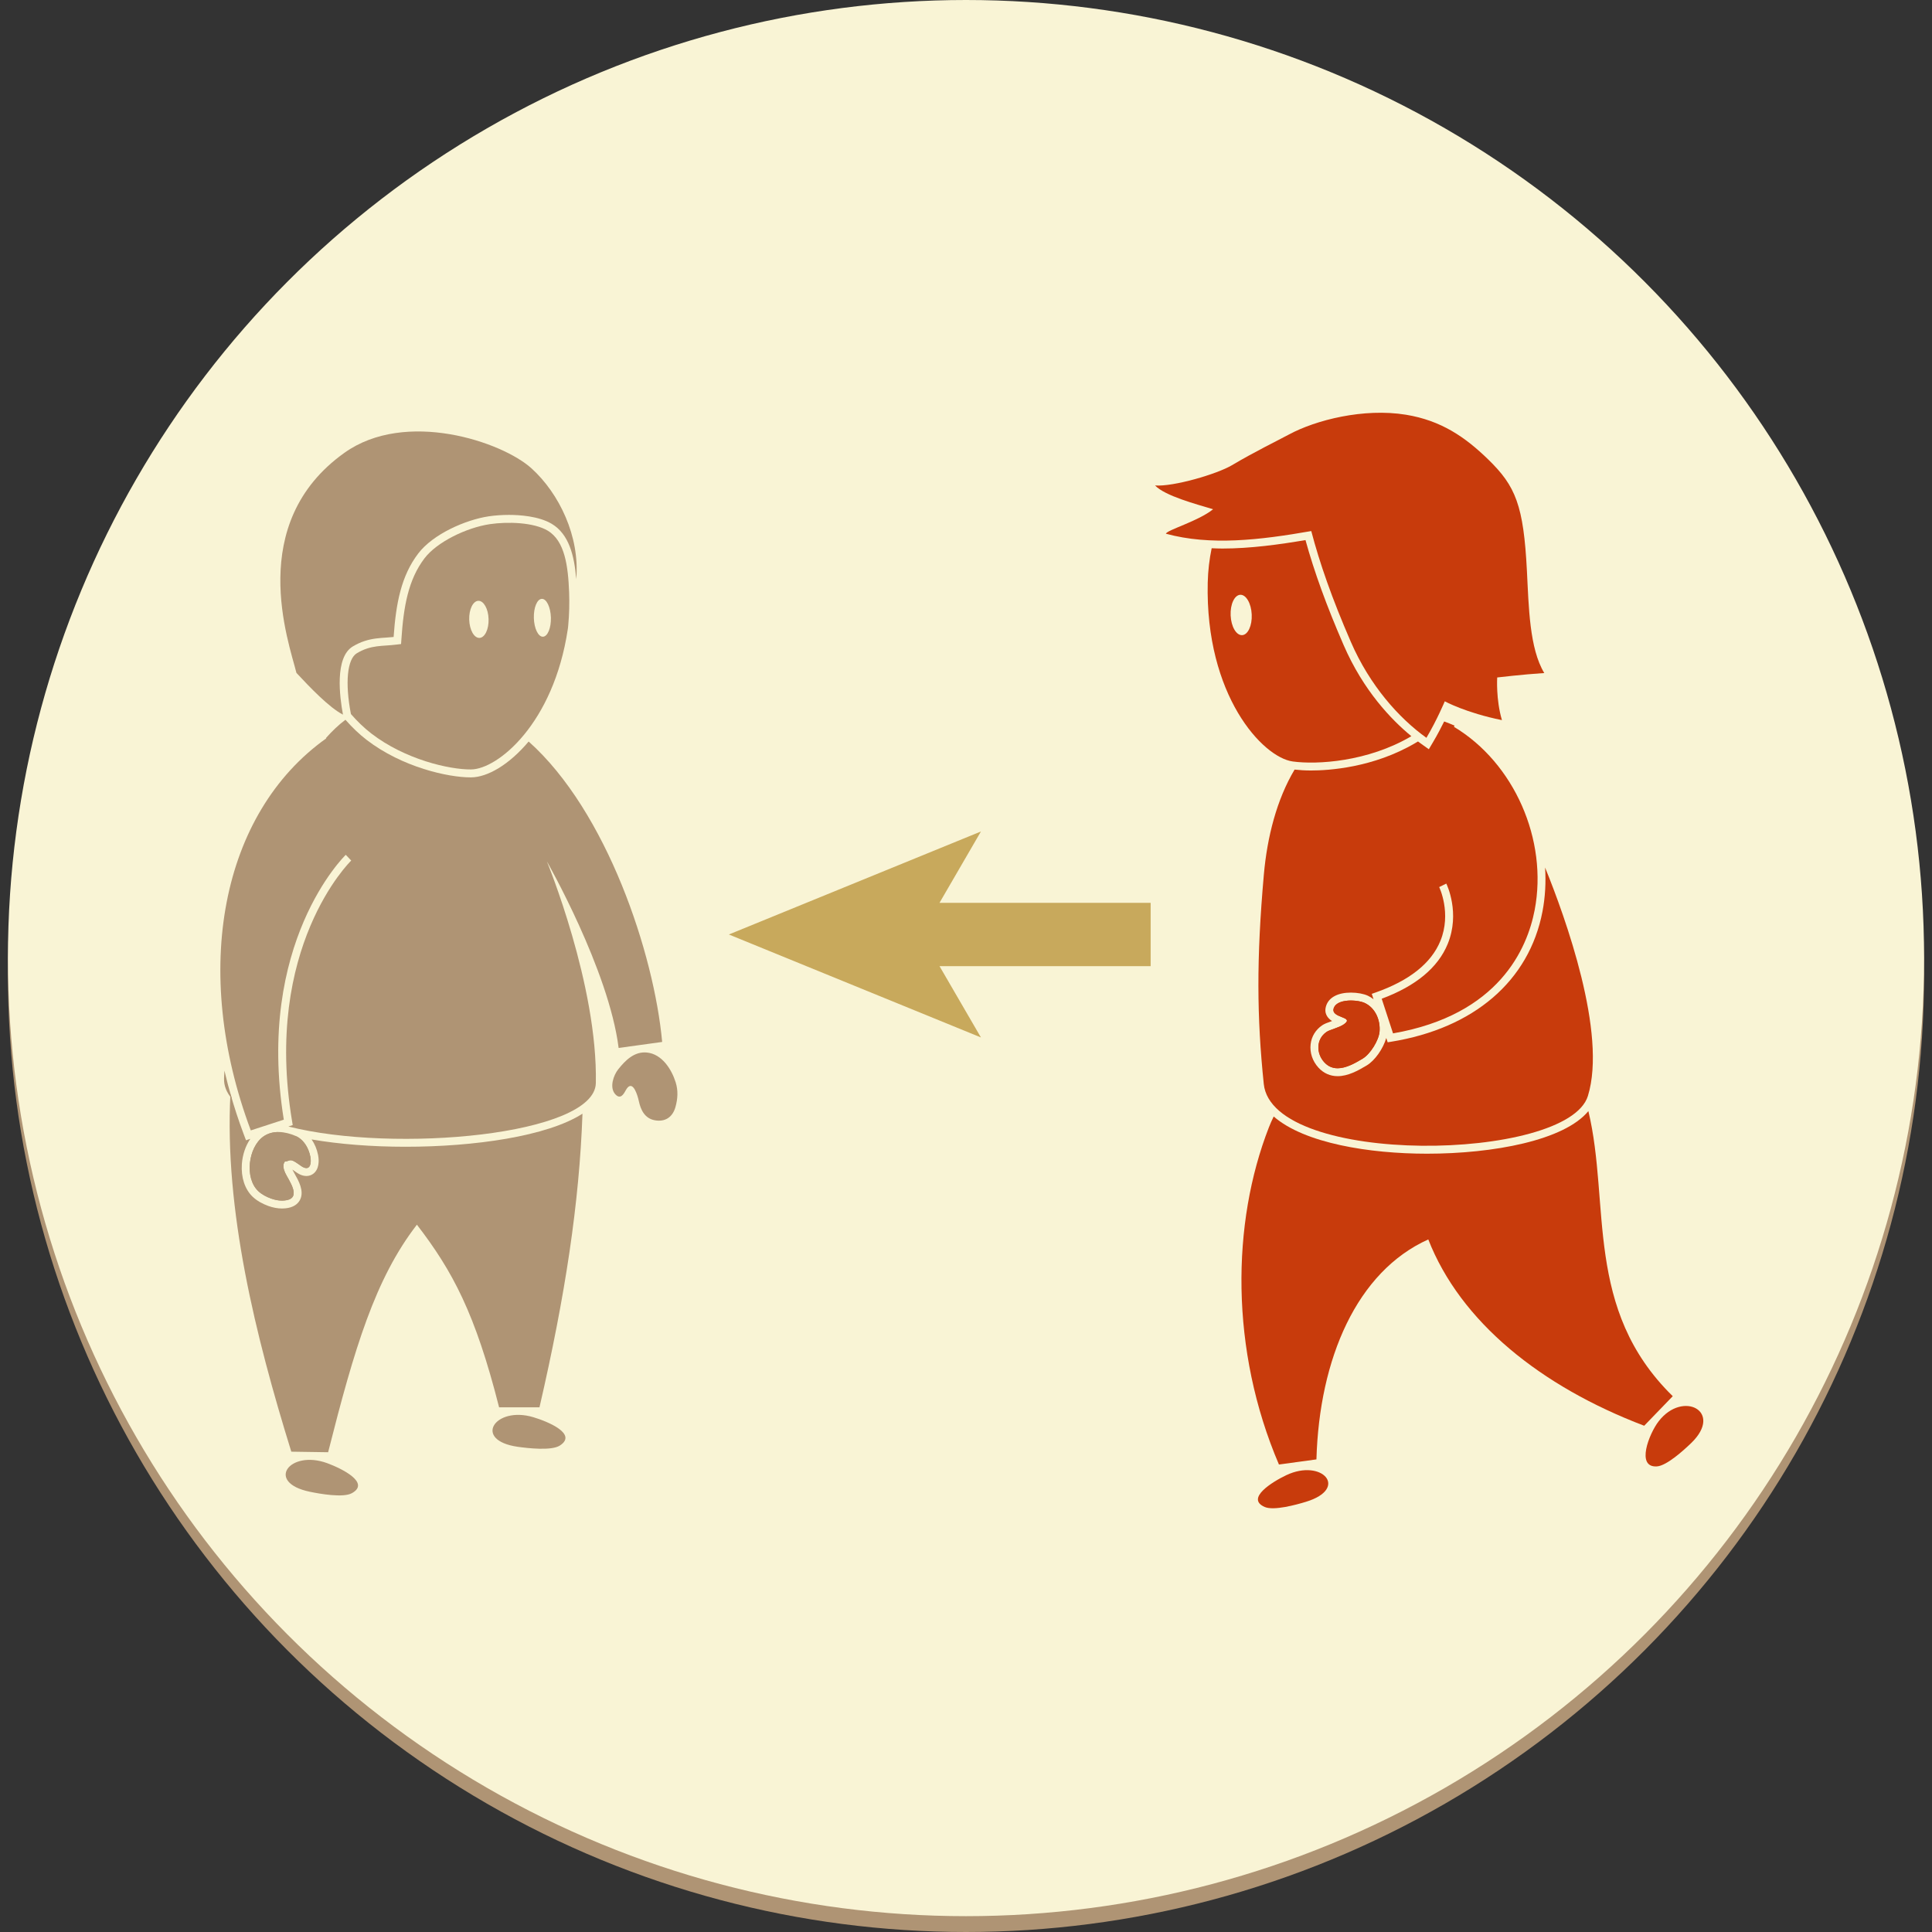 <?xml version="1.0" encoding="utf-8"?>
<!-- Generator: Adobe Illustrator 15.0.2, SVG Export Plug-In . SVG Version: 6.00 Build 0)  -->
<!DOCTYPE svg PUBLIC "-//W3C//DTD SVG 1.1//EN" "http://www.w3.org/Graphics/SVG/1.1/DTD/svg11.dtd">
<svg version="1.1" id="Layer_1" xmlns="http://www.w3.org/2000/svg" xmlns:xlink="http://www.w3.org/1999/xlink" x="0px" y="0px"
	 width="244px" height="244px" viewBox="0 0 244 244" enable-background="new 0 0 244 244" xml:space="preserve">
<rect x="0" y="0" width="244" height="244" fill="#333333" stroke="none"/>
<circle fill="#AF9474" cx="122" cy="123" r="121"/>
<circle fill="#F9F4D5" cx="122" cy="121" r="121"/>
<g>
	<g>
		<g>
			<g>
				<path fill="#C83B0C" d="M200.602,140.324c-3.041,3.701-11.998,5.381-20.379,5.381c-7.211,0-15.463-1.301-19.363-4.699
					c-0.221,0.449-0.424,0.903-0.604,1.365c-4.72,12.084-4.928,28.115,1.266,42.588l4.735-0.646
					c0.36-12.726,5.101-23.72,14.126-27.78c4.059,10.381,14.158,18.544,27.268,23.53l3.607-3.732
					C200.021,165.336,203.408,152.044,200.602,140.324z"/>
			</g>
		</g>
		<g>
			<path fill="#C83B0C" d="M169.725,129.365c1.467-1.025-1.752-0.727-1.274-2.061c0.429-1.195,2.966-1.07,3.896-0.641
				c1.367,0.634,2,2.186,1.883,3.611c-0.09,1.117-1.166,2.84-2.123,3.418c-1.476,0.892-3.469,1.98-4.854,0.469
				c-1.043-1.143-1.045-2.93,0.291-3.842C167.958,130.037,169.098,129.802,169.725,129.365z"/>
			<g>
				<path fill="#C83B0C" d="M195.135,109.563c0.118,1.856,0.021,3.724-0.33,5.557c-1.68,8.758-8.65,14.753-19.129,16.448
					l-0.422,0.067l-0.178-0.544c-0.377,1.32-1.41,2.826-2.455,3.459c-1.094,0.66-2.371,1.364-3.688,1.364
					c-0.939,0-1.775-0.372-2.422-1.078c-0.75-0.819-1.111-1.896-0.988-2.952c0.11-0.977,0.629-1.824,1.453-2.391
					c0.293-0.199,0.668-0.334,1.104-0.488c0.047-0.02,0.096-0.033,0.146-0.053c-0.562-0.369-1.076-0.987-0.722-1.988
					c0.366-1.021,1.499-1.605,3.104-1.605c0.811,0,1.613,0.147,2.15,0.397c0.256,0.118,0.489,0.271,0.711,0.44l-0.221-0.68
					l0.461-0.162c4.288-1.506,7.049-3.702,8.204-6.523c1.431-3.497-0.136-6.767-0.151-6.799l0.896-0.44
					c0.074,0.15,1.779,3.71,0.18,7.619c-1.225,2.994-4.029,5.322-8.337,6.924l1.431,4.375c13.396-2.329,16.957-10.74,17.887-15.58
					c1.697-8.853-2.592-18.584-10.199-23.139l0.086-0.144c-0.424-0.188-0.859-0.368-1.316-0.53
					c-0.383,0.772-0.846,1.662-1.383,2.571l-0.556,0.938l-0.89-0.634c-0.148-0.108-0.31-0.225-0.477-0.35l-0.333,0.196
					c-5.319,3.132-10.985,3.471-13.175,3.471c-0.746,0-1.444-0.044-2.078-0.114c-2.256,3.779-3.461,8.511-3.883,13.267
					c-0.947,10.726-0.881,17.989-0.01,26.434c1.078,10.465,38.367,9.845,40.936,1.517
					C202.984,130.51,197.695,115.857,195.135,109.563z"/>
				<path fill="#C83B0C" d="M169.725,129.365c-0.627,0.437-1.767,0.672-2.184,0.957c-1.336,0.914-1.334,2.701-0.291,3.842
					c0.5,0.546,1.078,0.753,1.684,0.753c1.072,0,2.229-0.651,3.17-1.222c0.957-0.578,2.033-2.299,2.123-3.416
					c0.117-1.43-0.515-2.979-1.883-3.613c-0.388-0.18-1.054-0.307-1.729-0.307c-0.947,0-1.915,0.248-2.165,0.945
					C167.973,128.639,171.191,128.34,169.725,129.365z"/>
			</g>
		</g>
		<g>
			<path fill="#C83B0C" d="M164.934,189.668c-1.229,0.377-4.076,1.156-5.213,0.652c-2.447-1.072,0.967-3.176,2.729-4.014
				C166.979,184.162,170.414,187.998,164.934,189.668z"/>
		</g>
		<g>
			<path fill="#C83B0C" d="M213.59,182.246c-0.924,0.891-3.102,2.881-4.342,2.953c-2.672,0.158-0.971-4.143,0.225-5.691
				C212.525,175.534,217.711,178.262,213.59,182.246z"/>
		</g>
		<g>
			<path fill="#C83B0C" d="M195.032,85c-1.875-3.094-1.958-8.354-2.19-12.88c-0.424-8.305-1.42-10.722-4.9-14.104
				c-2.889-2.809-5.928-4.914-10.396-5.641c-5.323-0.862-11.372,0.669-14.771,2.505c-1.428,0.77-4.338,2.18-7.188,3.874
				c-1.897,1.125-7.399,2.733-9.709,2.558c1.246,1.317,5.177,2.352,7.328,3.004c-1.886,1.519-5.819,2.612-5.961,3.089
				c5.604,1.53,11.803,0.812,18.36-0.335c1.056,4.035,2.612,8.497,4.998,13.995c2.396,5.525,6.092,9.647,9.545,12.117
				c1.358-2.298,2.319-4.61,2.319-4.61s2.638,1.449,7.22,2.376c-0.776-2.605-0.6-5.388-0.6-5.388S192.281,85.178,195.032,85z"/>
			<path fill="#C83B0C" d="M169.688,81.461c-2.16-4.979-3.701-9.218-4.812-13.252c-3.251,0.551-6.948,1.068-10.499,1.068
				c-0.463,0-0.904-0.021-1.35-0.038c-0.289,1.379-0.463,2.828-0.498,4.346c-0.331,14.244,6.938,22.07,10.736,22.585
				c3.053,0.418,9.469,0.056,14.982-3.192C175.748,90.924,172.193,87.243,169.688,81.461z"/>
		</g>
		<path fill="#F9F4D5" d="M158.084,77.606c0.064,1.408-0.479,2.577-1.215,2.609c-0.735,0.034-1.383-1.077-1.447-2.488
			c-0.062-1.411,0.484-2.573,1.219-2.609C157.372,75.085,158.021,76.2,158.084,77.606z"/>
	</g>
</g>
<polygon fill="#C8A95C" points="145.32,114.02 118.655,114.02 123.887,105.01 92.05,118.02 123.887,131.025 118.656,122.02 
	145.32,122.02 "/>
<g>
	<g>
		<g>
			<path fill="#AF9474" d="M39.135,188.4c1.271,0.268,4.208,0.785,5.306,0.18c2.369-1.309-1.263-3.111-3.117-3.79
				C36.566,183.047,33.463,187.229,39.135,188.4z"/>
		</g>
		<g>
			<path fill="#AF9474" d="M65.389,182.723c1.284,0.18,4.248,0.521,5.308-0.154c2.28-1.45-1.456-3.025-3.35-3.588
				C62.491,177.537,59.653,181.9,65.389,182.723z"/>
		</g>
		<g>
			<g>
				<path fill="#AF9474" d="M28.906,139.082c-0.775-0.895-1.149-1.88-1.109-2.934l0.213-4.563l0.821,3.517
					c0.27,1.153,0.583,2.336,0.932,3.51l0.656,2.216L28.906,139.082z"/>
				<path fill="#F9F4D5" d="M28.344,135.214c0.274,1.175,0.588,2.356,0.939,3.54c-0.668-0.77-1.023-1.63-0.987-2.586
					C28.308,135.844,28.329,135.533,28.344,135.214 M27.676,127.957l-0.331,7.211l-0.02,0.389c-0.01,0.189-0.021,0.379-0.028,0.573
					c-0.044,1.185,0.371,2.287,1.231,3.279l3.027,3.487l-1.313-4.429c-0.346-1.166-0.657-2.338-0.924-3.481L27.676,127.957
					L27.676,127.957z"/>
			</g>
			<path fill="#AF9474" d="M83.627,131.592c-1.01-11.087-6.96-29.109-16.861-37.943c-2.479,2.947-5.211,4.515-7.271,4.529h-0.076
				c-2.803,0-8.614-1.265-13.135-4.75c-0.9-0.693-1.794-1.544-2.659-2.526c-0.85,0.636-1.668,1.414-2.46,2.306l0.034,0.047
				c-13.284,9.451-17.086,29.302-9.525,49.509l4.168-1.356c-3.589-22.322,7.711-33.339,7.826-33.449l0.688,0.725
				c-0.112,0.107-11.168,10.93-7.458,32.982l0.071,0.425l-0.549,0.18c13.401,3.4,38.695,1.096,38.83-5.48
				c0.252-12.395-6.184-28.003-6.184-28.003s7.825,13.707,9.063,23.563L83.627,131.592z"/>
		</g>
		<g>
			<path fill="#AF9474" d="M36.99,146.598c0.469,0.203,0.974,0.652,1.259,0.797c1.008,0.517,1.083-0.639,0.945-1.326
				c-0.219-1.088-0.828-2.172-1.889-2.62c-1.295-0.55-2.851-0.767-4.061,0.103c-1.883,1.354-2.38,5.215-0.636,6.873
				c0.458,0.436,1.055,0.739,1.628,0.946c0.632,0.228,1.305,0.334,1.964,0.206c1.908-0.367,0.239-2.537-0.188-3.46
				c-0.196-0.423-0.359-1.04-0.024-1.431C36.345,146.723,36.534,146.4,36.99,146.598z"/>
			<g>
				<g>
					<path fill="#AF9474" d="M35.111,142.969c-0.657,0.008-1.301,0.174-1.868,0.58c-1.883,1.354-2.38,5.215-0.636,6.873
						c0.458,0.434,1.055,0.739,1.628,0.946c0.448,0.159,0.917,0.261,1.386,0.261c0.193,0,0.386-0.018,0.579-0.055
						c1.908-0.367,0.239-2.537-0.188-3.46c-0.196-0.423-0.359-1.04-0.024-1.429c0.02,0.002,0.039,0.004,0.058,0.004
						c0.241,0,0.409-0.156,0.659-0.156c0.084,0,0.177,0.018,0.285,0.064c0.469,0.201,0.974,0.65,1.259,0.795
						c0.175,0.09,0.322,0.129,0.445,0.129c0.583,0,0.615-0.887,0.5-1.455c-0.206-1.021-0.762-2.035-1.711-2.527
						c-0.447-0.096-0.89-0.195-1.31-0.301L35.111,142.969z"/>
				</g>
				<g>
					<path fill="#AF9474" d="M51.211,144.829c-4.275,0-8.368-0.324-11.859-0.925c0.386,0.552,0.67,1.215,0.821,1.966
						c0.064,0.317,0.229,1.413-0.35,2.119c-0.282,0.344-0.683,0.532-1.131,0.532c-0.288,0-0.591-0.08-0.893-0.234
						c-0.185-0.092-0.363-0.221-0.57-0.367c-0.095-0.068-0.201-0.145-0.306-0.213c0.065,0.139,0.161,0.307,0.266,0.492
						c0.521,0.923,1.235,2.188,0.733,3.271c-0.183,0.396-0.598,0.903-1.535,1.086c-0.249,0.047-0.507,0.07-0.769,0.07
						c-0.549,0-1.128-0.105-1.726-0.318c-0.805-0.291-1.47-0.684-1.978-1.162c-0.986-0.938-1.485-2.443-1.369-4.129
						c0.083-1.194,0.473-2.314,1.07-3.187l-0.548,0.18l-0.335-0.896c-0.622-1.661-1.159-3.319-1.63-4.973
						c-0.774,14.682,3.151,30.561,7.688,45.197l4.65,0.07c3.328-13.156,5.94-21.916,11.212-28.736
						c4.499,5.846,7.372,11.189,10.38,23.062h5.101c3.267-14.146,5.031-25.83,5.43-37.082
						C69.142,143.5,59.924,144.829,51.211,144.829z"/>
				</g>
			</g>
		</g>
		<g>
			<path fill="#AF9474" d="M71.746,79.179l0.021-0.232c0.126-1.361,0.16-2.749,0.11-4.123c-0.127-3.329-0.538-6.508-2.701-7.804
				c-1.776-1.061-5.078-1.152-7.308-0.823c-2.964,0.446-6.691,2.253-8.26,4.32c-2.036,2.685-2.639,6.048-2.917,10.272l-0.038,0.549
				l-0.543,0.066c-0.456,0.059-0.885,0.087-1.299,0.117c-0.829,0.055-1.613,0.112-2.433,0.377c-0.443,0.142-0.867,0.339-1.303,0.597
				c-1.225,0.727-1.519,3.734-0.755,7.686c0.768,0.878,1.624,1.723,2.573,2.454c4.261,3.284,9.856,4.563,12.593,4.542
				c3.373-0.023,10.436-5.789,12.224-17.719C71.721,79.373,71.732,79.277,71.746,79.179z M59.259,78.256
				c-0.037-1.292,0.48-2.357,1.155-2.377c0.675-0.018,1.256,1.016,1.29,2.309c0.042,1.294-0.482,2.356-1.154,2.376
				C59.872,80.583,59.297,79.549,59.259,78.256z M69.576,77.994c0.036,1.32-0.417,2.403-1.007,2.42
				c-0.596,0.018-1.109-1.039-1.146-2.36c-0.036-1.321,0.414-2.406,1.01-2.422C69.022,75.615,69.535,76.672,69.576,77.994z"/>
			<g>
				<path fill="#AF9474" d="M44.567,81.636c0.512-0.303,1.004-0.528,1.503-0.687c0.958-0.311,1.871-0.371,2.669-0.424l0.103-0.007
					c0.282-0.02,0.571-0.041,0.87-0.072c0.299-4.274,0.959-7.709,3.1-10.532c1.872-2.466,5.986-4.265,8.911-4.705
					c0.795-0.118,1.679-0.18,2.556-0.18c1.312,0,3.76,0.147,5.412,1.134c2.169,1.3,2.844,4.014,3.085,6.977
					c0.473-5.397-2.159-10.822-5.646-13.985c-3.723-3.376-15.912-7.478-23.635-1.966c-12.522,8.932-7.024,23.896-6.057,27.794
					c1.678,1.8,4.147,4.391,5.878,5.272C42.898,88.034,42.246,83.013,44.567,81.636z"/>
			</g>
		</g>
	</g>
	<g>
		<path fill="#AF9474" d="M80.595,138.712c0.039,0.14,0.07,0.269,0.09,0.37c0.236,1.1,0.748,2.156,1.982,2.396
			c1.326,0.254,2.273-0.379,2.636-1.654c0.293-1.04,0.36-2.088,0.029-3.137c-0.52-1.656-1.737-3.576-3.646-3.761
			c-1.582-0.149-2.715,0.997-3.611,2.125c-0.582,0.73-1.139,2.275-0.381,3.132c0.653,0.733,1.068,0.004,1.325-0.47
			C79.766,136.336,80.346,137.797,80.595,138.712z"/>
	</g>
</g>
</svg>
